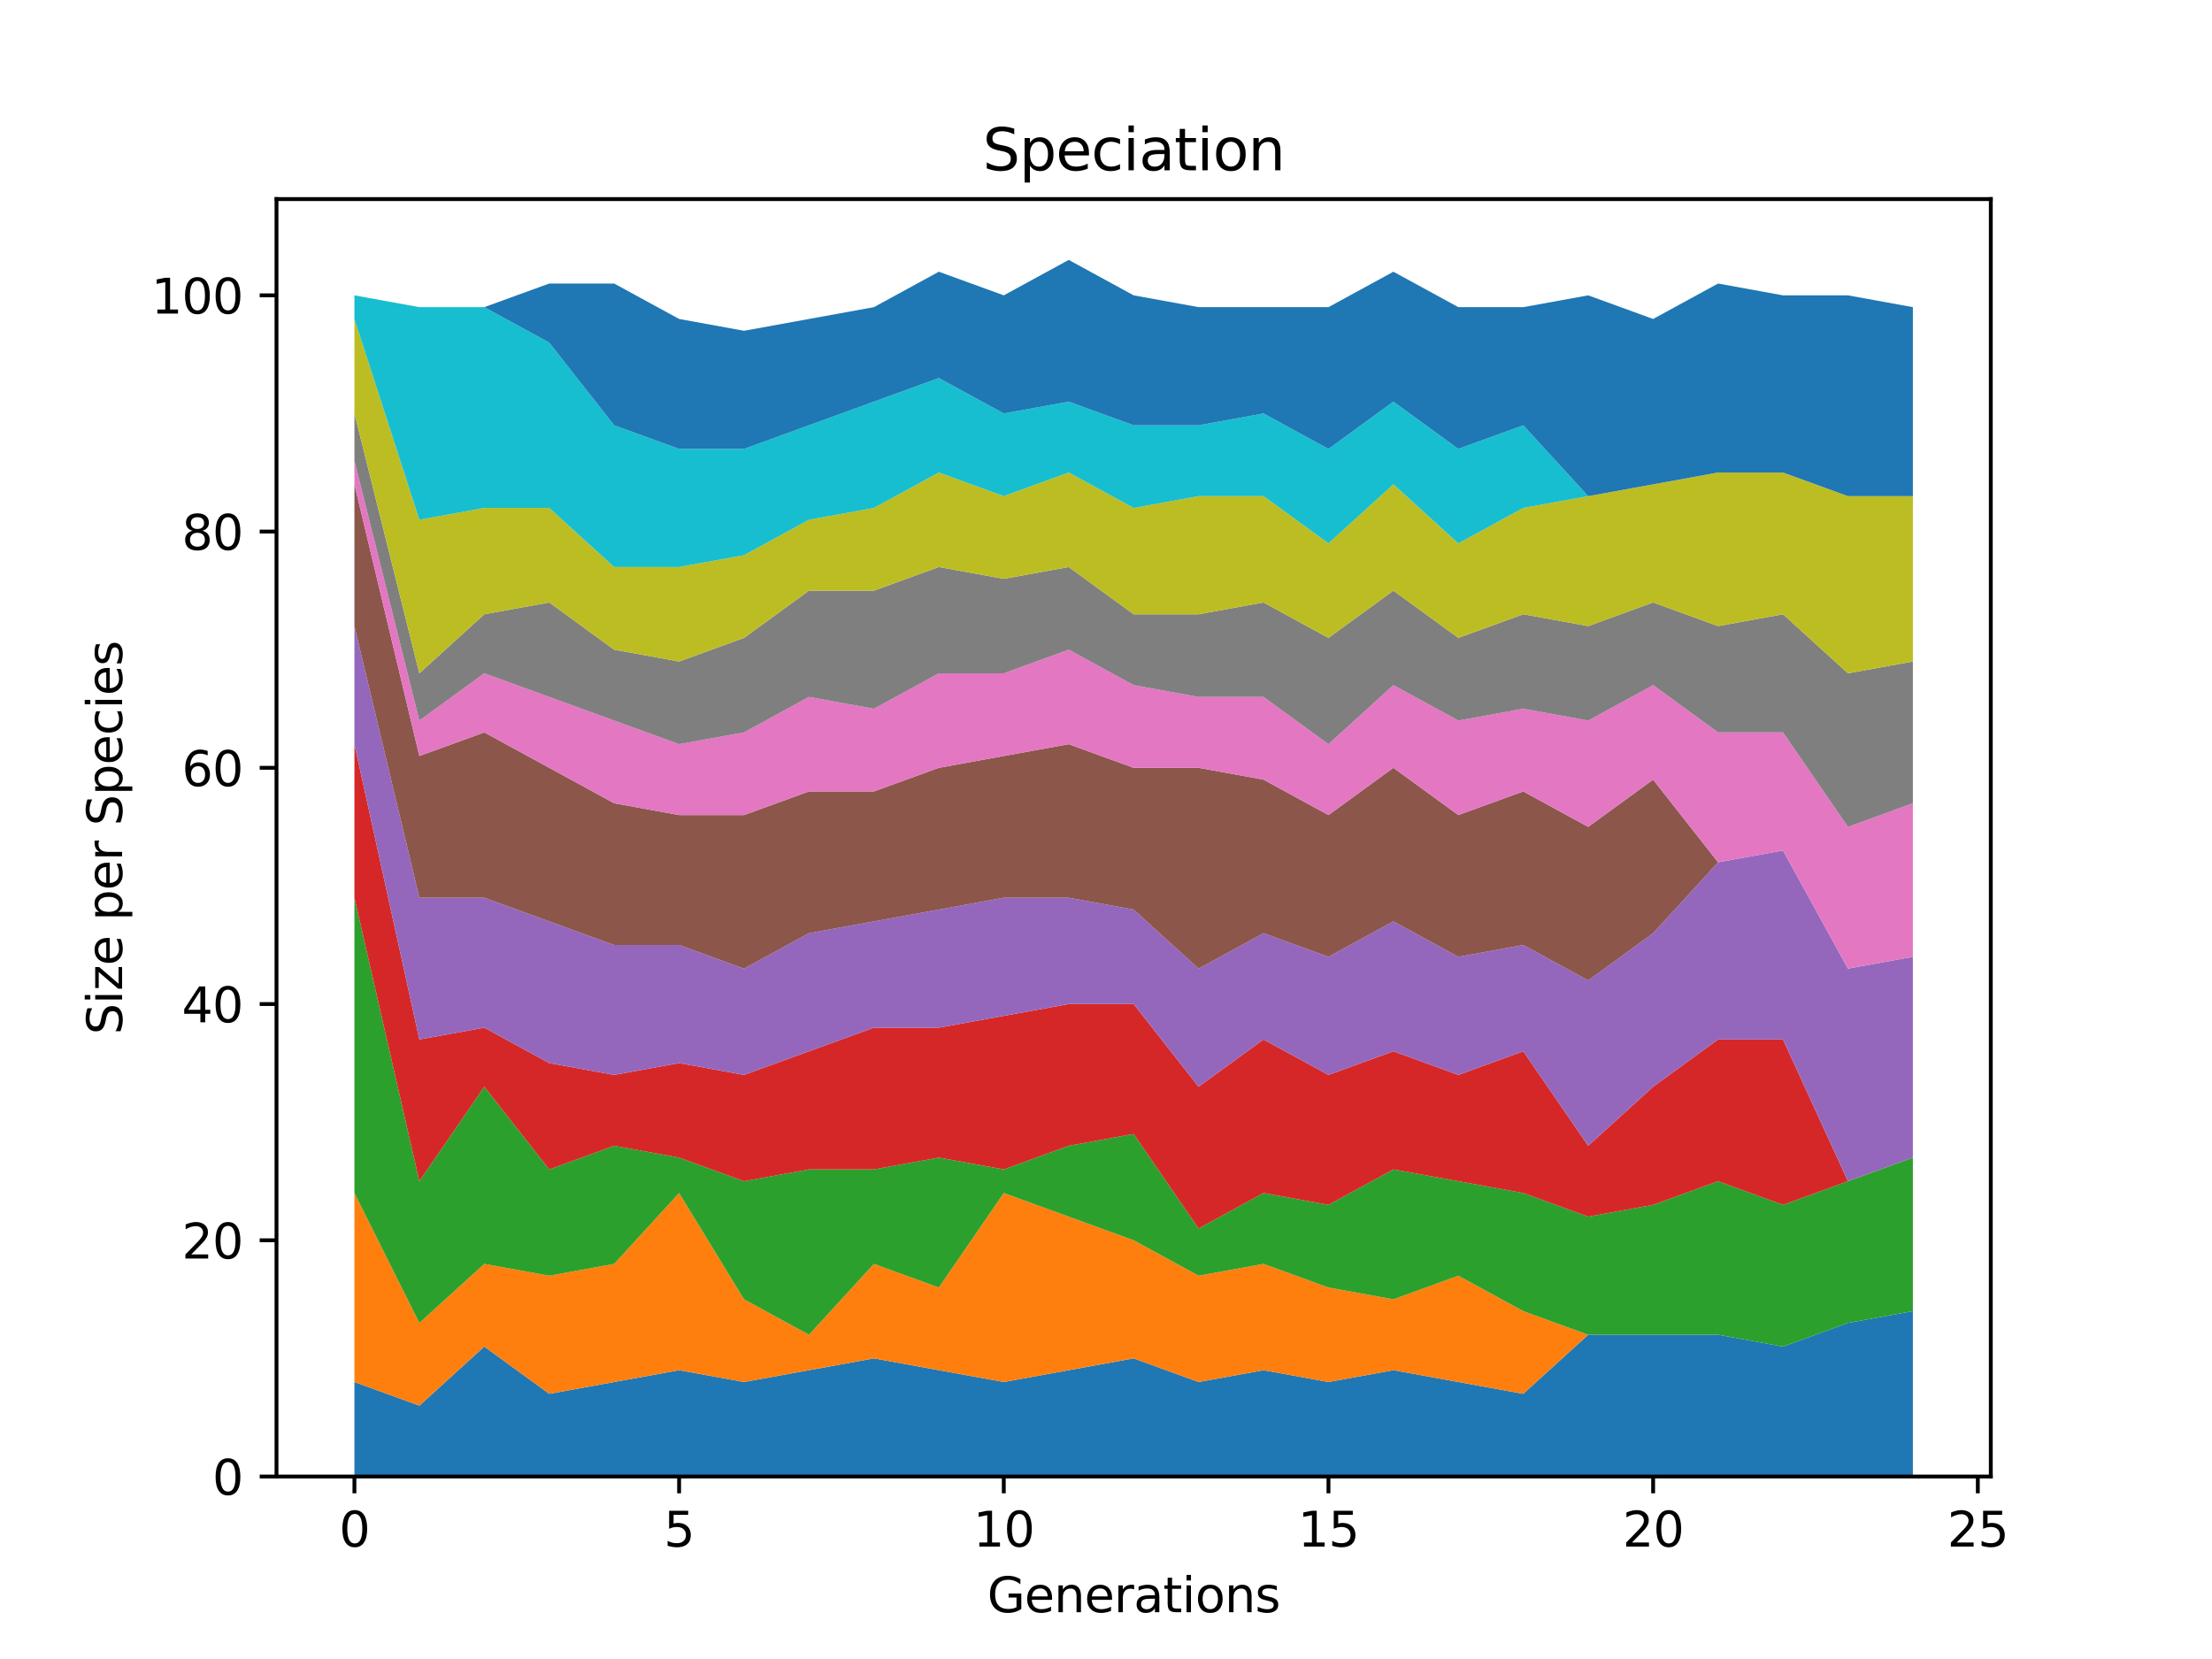 <?xml version="1.0" encoding="utf-8" standalone="no"?>
<!DOCTYPE svg PUBLIC "-//W3C//DTD SVG 1.1//EN"
  "http://www.w3.org/Graphics/SVG/1.1/DTD/svg11.dtd">
<svg xmlns:xlink="http://www.w3.org/1999/xlink" width="460.8pt" height="345.6pt" viewBox="0 0 460.8 345.6" xmlns="http://www.w3.org/2000/svg" version="1.1">
 <defs>
  <style type="text/css">*{stroke-linejoin: round; stroke-linecap: butt}</style>
 </defs>
 <g id="figure_1">
  <g id="patch_1">
   <path d="M 0 345.6 
L 460.8 345.6 
L 460.8 0 
L 0 0 
z
" style="fill: #ffffff"/>
  </g>
  <g id="axes_1">
   <g id="patch_2">
    <path d="M 57.6 307.584 
L 414.72 307.584 
L 414.72 41.472 
L 57.6 41.472 
z
" style="fill: #ffffff"/>
   </g>
   <g id="PolyCollection_1">
    <path d="M 73.833 287.899 
L 73.833 307.584 
L 87.36 307.584 
L 100.887 307.584 
L 114.415 307.584 
L 127.942 307.584 
L 141.469 307.584 
L 154.996 307.584 
L 168.524 307.584 
L 182.051 307.584 
L 195.578 307.584 
L 209.105 307.584 
L 222.633 307.584 
L 236.16 307.584 
L 249.687 307.584 
L 263.215 307.584 
L 276.742 307.584 
L 290.269 307.584 
L 303.796 307.584 
L 317.324 307.584 
L 330.851 307.584 
L 344.378 307.584 
L 357.905 307.584 
L 371.433 307.584 
L 384.96 307.584 
L 398.487 307.584 
L 398.487 273.136 
L 398.487 273.136 
L 384.96 275.596 
L 371.433 280.518 
L 357.905 278.057 
L 344.378 278.057 
L 330.851 278.057 
L 317.324 290.36 
L 303.796 287.899 
L 290.269 285.439 
L 276.742 287.899 
L 263.215 285.439 
L 249.687 287.899 
L 236.16 282.978 
L 222.633 285.439 
L 209.105 287.899 
L 195.578 285.439 
L 182.051 282.978 
L 168.524 285.439 
L 154.996 287.899 
L 141.469 285.439 
L 127.942 287.899 
L 114.415 290.36 
L 100.887 280.518 
L 87.36 292.821 
L 73.833 287.899 
z
" clip-path="url(#p84f2a948c5)" style="fill: #1f77b4"/>
   </g>
   <g id="PolyCollection_2">
    <path d="M 73.833 248.53 
L 73.833 287.899 
L 87.36 292.821 
L 100.887 280.518 
L 114.415 290.36 
L 127.942 287.899 
L 141.469 285.439 
L 154.996 287.899 
L 168.524 285.439 
L 182.051 282.978 
L 195.578 285.439 
L 209.105 287.899 
L 222.633 285.439 
L 236.16 282.978 
L 249.687 287.899 
L 263.215 285.439 
L 276.742 287.899 
L 290.269 285.439 
L 303.796 287.899 
L 317.324 290.36 
L 330.851 278.057 
L 344.378 278.057 
L 357.905 278.057 
L 371.433 280.518 
L 384.96 275.596 
L 398.487 273.136 
L 398.487 273.136 
L 398.487 273.136 
L 384.96 275.596 
L 371.433 280.518 
L 357.905 278.057 
L 344.378 278.057 
L 330.851 278.057 
L 317.324 273.136 
L 303.796 265.754 
L 290.269 270.675 
L 276.742 268.215 
L 263.215 263.294 
L 249.687 265.754 
L 236.16 258.372 
L 222.633 253.451 
L 209.105 248.53 
L 195.578 268.215 
L 182.051 263.294 
L 168.524 278.057 
L 154.996 270.675 
L 141.469 248.53 
L 127.942 263.294 
L 114.415 265.754 
L 100.887 263.294 
L 87.36 275.596 
L 73.833 248.53 
z
" clip-path="url(#p84f2a948c5)" style="fill: #ff7f0e"/>
   </g>
   <g id="PolyCollection_3">
    <path d="M 73.833 187.015 
L 73.833 248.53 
L 87.36 275.596 
L 100.887 263.294 
L 114.415 265.754 
L 127.942 263.294 
L 141.469 248.53 
L 154.996 270.675 
L 168.524 278.057 
L 182.051 263.294 
L 195.578 268.215 
L 209.105 248.53 
L 222.633 253.451 
L 236.16 258.372 
L 249.687 265.754 
L 263.215 263.294 
L 276.742 268.215 
L 290.269 270.675 
L 303.796 265.754 
L 317.324 273.136 
L 330.851 278.057 
L 344.378 278.057 
L 357.905 278.057 
L 371.433 280.518 
L 384.96 275.596 
L 398.487 273.136 
L 398.487 241.148 
L 398.487 241.148 
L 384.96 246.069 
L 371.433 250.991 
L 357.905 246.069 
L 344.378 250.991 
L 330.851 253.451 
L 317.324 248.53 
L 303.796 246.069 
L 290.269 243.609 
L 276.742 250.991 
L 263.215 248.53 
L 249.687 255.912 
L 236.16 236.227 
L 222.633 238.688 
L 209.105 243.609 
L 195.578 241.148 
L 182.051 243.609 
L 168.524 243.609 
L 154.996 246.069 
L 141.469 241.148 
L 127.942 238.688 
L 114.415 243.609 
L 100.887 226.385 
L 87.36 246.069 
L 73.833 187.015 
z
" clip-path="url(#p84f2a948c5)" style="fill: #2ca02c"/>
   </g>
   <g id="PolyCollection_4">
    <path d="M 73.833 155.028 
L 73.833 187.015 
L 87.36 246.069 
L 100.887 226.385 
L 114.415 243.609 
L 127.942 238.688 
L 141.469 241.148 
L 154.996 246.069 
L 168.524 243.609 
L 182.051 243.609 
L 195.578 241.148 
L 209.105 243.609 
L 222.633 238.688 
L 236.16 236.227 
L 249.687 255.912 
L 263.215 248.53 
L 276.742 250.991 
L 290.269 243.609 
L 303.796 246.069 
L 317.324 248.53 
L 330.851 253.451 
L 344.378 250.991 
L 357.905 246.069 
L 371.433 250.991 
L 384.96 246.069 
L 398.487 241.148 
L 398.487 241.148 
L 398.487 241.148 
L 384.96 246.069 
L 371.433 216.542 
L 357.905 216.542 
L 344.378 226.385 
L 330.851 238.688 
L 317.324 219.003 
L 303.796 223.924 
L 290.269 219.003 
L 276.742 223.924 
L 263.215 216.542 
L 249.687 226.385 
L 236.16 209.161 
L 222.633 209.161 
L 209.105 211.621 
L 195.578 214.082 
L 182.051 214.082 
L 168.524 219.003 
L 154.996 223.924 
L 141.469 221.464 
L 127.942 223.924 
L 114.415 221.464 
L 100.887 214.082 
L 87.36 216.542 
L 73.833 155.028 
z
" clip-path="url(#p84f2a948c5)" style="fill: #d62728"/>
   </g>
   <g id="PolyCollection_5">
    <path d="M 73.833 130.422 
L 73.833 155.028 
L 87.36 216.542 
L 100.887 214.082 
L 114.415 221.464 
L 127.942 223.924 
L 141.469 221.464 
L 154.996 223.924 
L 168.524 219.003 
L 182.051 214.082 
L 195.578 214.082 
L 209.105 211.621 
L 222.633 209.161 
L 236.16 209.161 
L 249.687 226.385 
L 263.215 216.542 
L 276.742 223.924 
L 290.269 219.003 
L 303.796 223.924 
L 317.324 219.003 
L 330.851 238.688 
L 344.378 226.385 
L 357.905 216.542 
L 371.433 216.542 
L 384.96 246.069 
L 398.487 241.148 
L 398.487 199.318 
L 398.487 199.318 
L 384.96 201.779 
L 371.433 177.173 
L 357.905 179.634 
L 344.378 194.397 
L 330.851 204.24 
L 317.324 196.858 
L 303.796 199.318 
L 290.269 191.937 
L 276.742 199.318 
L 263.215 194.397 
L 249.687 201.779 
L 236.16 189.476 
L 222.633 187.015 
L 209.105 187.015 
L 195.578 189.476 
L 182.051 191.937 
L 168.524 194.397 
L 154.996 201.779 
L 141.469 196.858 
L 127.942 196.858 
L 114.415 191.937 
L 100.887 187.015 
L 87.36 187.015 
L 73.833 130.422 
z
" clip-path="url(#p84f2a948c5)" style="fill: #9467bd"/>
   </g>
   <g id="PolyCollection_6">
    <path d="M 73.833 100.895 
L 73.833 130.422 
L 87.36 187.015 
L 100.887 187.015 
L 114.415 191.937 
L 127.942 196.858 
L 141.469 196.858 
L 154.996 201.779 
L 168.524 194.397 
L 182.051 191.937 
L 195.578 189.476 
L 209.105 187.015 
L 222.633 187.015 
L 236.16 189.476 
L 249.687 201.779 
L 263.215 194.397 
L 276.742 199.318 
L 290.269 191.937 
L 303.796 199.318 
L 317.324 196.858 
L 330.851 204.24 
L 344.378 194.397 
L 357.905 179.634 
L 371.433 177.173 
L 384.96 201.779 
L 398.487 199.318 
L 398.487 199.318 
L 398.487 199.318 
L 384.96 201.779 
L 371.433 177.173 
L 357.905 179.634 
L 344.378 162.41 
L 330.851 172.252 
L 317.324 164.87 
L 303.796 169.791 
L 290.269 159.949 
L 276.742 169.791 
L 263.215 162.41 
L 249.687 159.949 
L 236.16 159.949 
L 222.633 155.028 
L 209.105 157.488 
L 195.578 159.949 
L 182.051 164.87 
L 168.524 164.87 
L 154.996 169.791 
L 141.469 169.791 
L 127.942 167.331 
L 114.415 159.949 
L 100.887 152.567 
L 87.36 157.488 
L 73.833 100.895 
z
" clip-path="url(#p84f2a948c5)" style="fill: #8c564b"/>
   </g>
   <g id="PolyCollection_7">
    <path d="M 73.833 95.974 
L 73.833 100.895 
L 87.36 157.488 
L 100.887 152.567 
L 114.415 159.949 
L 127.942 167.331 
L 141.469 169.791 
L 154.996 169.791 
L 168.524 164.87 
L 182.051 164.87 
L 195.578 159.949 
L 209.105 157.488 
L 222.633 155.028 
L 236.16 159.949 
L 249.687 159.949 
L 263.215 162.41 
L 276.742 169.791 
L 290.269 159.949 
L 303.796 169.791 
L 317.324 164.87 
L 330.851 172.252 
L 344.378 162.41 
L 357.905 179.634 
L 371.433 177.173 
L 384.96 201.779 
L 398.487 199.318 
L 398.487 167.331 
L 398.487 167.331 
L 384.96 172.252 
L 371.433 152.567 
L 357.905 152.567 
L 344.378 142.725 
L 330.851 150.107 
L 317.324 147.646 
L 303.796 150.107 
L 290.269 142.725 
L 276.742 155.028 
L 263.215 145.186 
L 249.687 145.186 
L 236.16 142.725 
L 222.633 135.343 
L 209.105 140.264 
L 195.578 140.264 
L 182.051 147.646 
L 168.524 145.186 
L 154.996 152.567 
L 141.469 155.028 
L 127.942 150.107 
L 114.415 145.186 
L 100.887 140.264 
L 87.36 150.107 
L 73.833 95.974 
z
" clip-path="url(#p84f2a948c5)" style="fill: #e377c2"/>
   </g>
   <g id="PolyCollection_8">
    <path d="M 73.833 86.132 
L 73.833 95.974 
L 87.36 150.107 
L 100.887 140.264 
L 114.415 145.186 
L 127.942 150.107 
L 141.469 155.028 
L 154.996 152.567 
L 168.524 145.186 
L 182.051 147.646 
L 195.578 140.264 
L 209.105 140.264 
L 222.633 135.343 
L 236.16 142.725 
L 249.687 145.186 
L 263.215 145.186 
L 276.742 155.028 
L 290.269 142.725 
L 303.796 150.107 
L 317.324 147.646 
L 330.851 150.107 
L 344.378 142.725 
L 357.905 152.567 
L 371.433 152.567 
L 384.96 172.252 
L 398.487 167.331 
L 398.487 137.804 
L 398.487 137.804 
L 384.96 140.264 
L 371.433 127.961 
L 357.905 130.422 
L 344.378 125.501 
L 330.851 130.422 
L 317.324 127.961 
L 303.796 132.883 
L 290.269 123.04 
L 276.742 132.883 
L 263.215 125.501 
L 249.687 127.961 
L 236.16 127.961 
L 222.633 118.119 
L 209.105 120.58 
L 195.578 118.119 
L 182.051 123.04 
L 168.524 123.04 
L 154.996 132.883 
L 141.469 137.804 
L 127.942 135.343 
L 114.415 125.501 
L 100.887 127.961 
L 87.36 140.264 
L 73.833 86.132 
z
" clip-path="url(#p84f2a948c5)" style="fill: #7f7f7f"/>
   </g>
   <g id="PolyCollection_9">
    <path d="M 73.833 66.447 
L 73.833 86.132 
L 87.36 140.264 
L 100.887 127.961 
L 114.415 125.501 
L 127.942 135.343 
L 141.469 137.804 
L 154.996 132.883 
L 168.524 123.04 
L 182.051 123.04 
L 195.578 118.119 
L 209.105 120.58 
L 222.633 118.119 
L 236.16 127.961 
L 249.687 127.961 
L 263.215 125.501 
L 276.742 132.883 
L 290.269 123.04 
L 303.796 132.883 
L 317.324 127.961 
L 330.851 130.422 
L 344.378 125.501 
L 357.905 130.422 
L 371.433 127.961 
L 384.96 140.264 
L 398.487 137.804 
L 398.487 103.356 
L 398.487 103.356 
L 384.96 103.356 
L 371.433 98.434 
L 357.905 98.434 
L 344.378 100.895 
L 330.851 103.356 
L 317.324 105.816 
L 303.796 113.198 
L 290.269 100.895 
L 276.742 113.198 
L 263.215 103.356 
L 249.687 103.356 
L 236.16 105.816 
L 222.633 98.434 
L 209.105 103.356 
L 195.578 98.434 
L 182.051 105.816 
L 168.524 108.277 
L 154.996 115.659 
L 141.469 118.119 
L 127.942 118.119 
L 114.415 105.816 
L 100.887 105.816 
L 87.36 108.277 
L 73.833 66.447 
z
" clip-path="url(#p84f2a948c5)" style="fill: #bcbd22"/>
   </g>
   <g id="PolyCollection_10">
    <path d="M 73.833 61.526 
L 73.833 66.447 
L 87.36 108.277 
L 100.887 105.816 
L 114.415 105.816 
L 127.942 118.119 
L 141.469 118.119 
L 154.996 115.659 
L 168.524 108.277 
L 182.051 105.816 
L 195.578 98.434 
L 209.105 103.356 
L 222.633 98.434 
L 236.16 105.816 
L 249.687 103.356 
L 263.215 103.356 
L 276.742 113.198 
L 290.269 100.895 
L 303.796 113.198 
L 317.324 105.816 
L 330.851 103.356 
L 344.378 100.895 
L 357.905 98.434 
L 371.433 98.434 
L 384.96 103.356 
L 398.487 103.356 
L 398.487 103.356 
L 398.487 103.356 
L 384.96 103.356 
L 371.433 98.434 
L 357.905 98.434 
L 344.378 100.895 
L 330.851 103.356 
L 317.324 88.592 
L 303.796 93.513 
L 290.269 83.671 
L 276.742 93.513 
L 263.215 86.132 
L 249.687 88.592 
L 236.16 88.592 
L 222.633 83.671 
L 209.105 86.132 
L 195.578 78.75 
L 182.051 83.671 
L 168.524 88.592 
L 154.996 93.513 
L 141.469 93.513 
L 127.942 88.592 
L 114.415 71.368 
L 100.887 63.986 
L 87.36 63.986 
L 73.833 61.526 
z
" clip-path="url(#p84f2a948c5)" style="fill: #17becf"/>
   </g>
   <g id="PolyCollection_11">
    <path d="M 73.833 61.526 
L 73.833 61.526 
L 87.36 63.986 
L 100.887 63.986 
L 114.415 71.368 
L 127.942 88.592 
L 141.469 93.513 
L 154.996 93.513 
L 168.524 88.592 
L 182.051 83.671 
L 195.578 78.75 
L 209.105 86.132 
L 222.633 83.671 
L 236.16 88.592 
L 249.687 88.592 
L 263.215 86.132 
L 276.742 93.513 
L 290.269 83.671 
L 303.796 93.513 
L 317.324 88.592 
L 330.851 103.356 
L 344.378 100.895 
L 357.905 98.434 
L 371.433 98.434 
L 384.96 103.356 
L 398.487 103.356 
L 398.487 63.986 
L 398.487 63.986 
L 384.96 61.526 
L 371.433 61.526 
L 357.905 59.065 
L 344.378 66.447 
L 330.851 61.526 
L 317.324 63.986 
L 303.796 63.986 
L 290.269 56.605 
L 276.742 63.986 
L 263.215 63.986 
L 249.687 63.986 
L 236.16 61.526 
L 222.633 54.144 
L 209.105 61.526 
L 195.578 56.605 
L 182.051 63.986 
L 168.524 66.447 
L 154.996 68.907 
L 141.469 66.447 
L 127.942 59.065 
L 114.415 59.065 
L 100.887 63.986 
L 87.36 63.986 
L 73.833 61.526 
z
" clip-path="url(#p84f2a948c5)" style="fill: #1f77b4"/>
   </g>
   <g id="matplotlib.axis_1">
    <g id="xtick_1">
     <g id="line2d_1">
      <defs>
       <path id="mb18f642126" d="M 0 0 
L 0 3.5 
" style="stroke: #000000; stroke-width: 0.8"/>
      </defs>
      <g>
       <use xlink:href="#mb18f642126" x="73.833" y="307.584" style="stroke: #000000; stroke-width: 0.8"/>
      </g>
     </g>
     <g id="text_1">
      <!-- 0 -->
      <g transform="translate(70.651 322.182)scale(0.1 -0.1)">
       <defs>
        <path id="DejaVuSans-30" d="M 2034 4250 
Q 1547 4250 1301 3770 
Q 1056 3291 1056 2328 
Q 1056 1369 1301 889 
Q 1547 409 2034 409 
Q 2525 409 2770 889 
Q 3016 1369 3016 2328 
Q 3016 3291 2770 3770 
Q 2525 4250 2034 4250 
z
M 2034 4750 
Q 2819 4750 3233 4129 
Q 3647 3509 3647 2328 
Q 3647 1150 3233 529 
Q 2819 -91 2034 -91 
Q 1250 -91 836 529 
Q 422 1150 422 2328 
Q 422 3509 836 4129 
Q 1250 4750 2034 4750 
z
" transform="scale(0.016)"/>
       </defs>
       <use xlink:href="#DejaVuSans-30"/>
      </g>
     </g>
    </g>
    <g id="xtick_2">
     <g id="line2d_2">
      <g>
       <use xlink:href="#mb18f642126" x="141.469" y="307.584" style="stroke: #000000; stroke-width: 0.8"/>
      </g>
     </g>
     <g id="text_2">
      <!-- 5 -->
      <g transform="translate(138.288 322.182)scale(0.1 -0.1)">
       <defs>
        <path id="DejaVuSans-35" d="M 691 4666 
L 3169 4666 
L 3169 4134 
L 1269 4134 
L 1269 2991 
Q 1406 3038 1543 3061 
Q 1681 3084 1819 3084 
Q 2600 3084 3056 2656 
Q 3513 2228 3513 1497 
Q 3513 744 3044 326 
Q 2575 -91 1722 -91 
Q 1428 -91 1123 -41 
Q 819 9 494 109 
L 494 744 
Q 775 591 1075 516 
Q 1375 441 1709 441 
Q 2250 441 2565 725 
Q 2881 1009 2881 1497 
Q 2881 1984 2565 2268 
Q 2250 2553 1709 2553 
Q 1456 2553 1204 2497 
Q 953 2441 691 2322 
L 691 4666 
z
" transform="scale(0.016)"/>
       </defs>
       <use xlink:href="#DejaVuSans-35"/>
      </g>
     </g>
    </g>
    <g id="xtick_3">
     <g id="line2d_3">
      <g>
       <use xlink:href="#mb18f642126" x="209.105" y="307.584" style="stroke: #000000; stroke-width: 0.8"/>
      </g>
     </g>
     <g id="text_3">
      <!-- 10 -->
      <g transform="translate(202.743 322.182)scale(0.1 -0.1)">
       <defs>
        <path id="DejaVuSans-31" d="M 794 531 
L 1825 531 
L 1825 4091 
L 703 3866 
L 703 4441 
L 1819 4666 
L 2450 4666 
L 2450 531 
L 3481 531 
L 3481 0 
L 794 0 
L 794 531 
z
" transform="scale(0.016)"/>
       </defs>
       <use xlink:href="#DejaVuSans-31"/>
       <use xlink:href="#DejaVuSans-30" x="63.623"/>
      </g>
     </g>
    </g>
    <g id="xtick_4">
     <g id="line2d_4">
      <g>
       <use xlink:href="#mb18f642126" x="276.742" y="307.584" style="stroke: #000000; stroke-width: 0.8"/>
      </g>
     </g>
     <g id="text_4">
      <!-- 15 -->
      <g transform="translate(270.379 322.182)scale(0.1 -0.1)">
       <use xlink:href="#DejaVuSans-31"/>
       <use xlink:href="#DejaVuSans-35" x="63.623"/>
      </g>
     </g>
    </g>
    <g id="xtick_5">
     <g id="line2d_5">
      <g>
       <use xlink:href="#mb18f642126" x="344.378" y="307.584" style="stroke: #000000; stroke-width: 0.8"/>
      </g>
     </g>
     <g id="text_5">
      <!-- 20 -->
      <g transform="translate(338.016 322.182)scale(0.1 -0.1)">
       <defs>
        <path id="DejaVuSans-32" d="M 1228 531 
L 3431 531 
L 3431 0 
L 469 0 
L 469 531 
Q 828 903 1448 1529 
Q 2069 2156 2228 2338 
Q 2531 2678 2651 2914 
Q 2772 3150 2772 3378 
Q 2772 3750 2511 3984 
Q 2250 4219 1831 4219 
Q 1534 4219 1204 4116 
Q 875 4013 500 3803 
L 500 4441 
Q 881 4594 1212 4672 
Q 1544 4750 1819 4750 
Q 2544 4750 2975 4387 
Q 3406 4025 3406 3419 
Q 3406 3131 3298 2873 
Q 3191 2616 2906 2266 
Q 2828 2175 2409 1742 
Q 1991 1309 1228 531 
z
" transform="scale(0.016)"/>
       </defs>
       <use xlink:href="#DejaVuSans-32"/>
       <use xlink:href="#DejaVuSans-30" x="63.623"/>
      </g>
     </g>
    </g>
    <g id="xtick_6">
     <g id="line2d_6">
      <g>
       <use xlink:href="#mb18f642126" x="412.015" y="307.584" style="stroke: #000000; stroke-width: 0.8"/>
      </g>
     </g>
     <g id="text_6">
      <!-- 25 -->
      <g transform="translate(405.652 322.182)scale(0.1 -0.1)">
       <use xlink:href="#DejaVuSans-32"/>
       <use xlink:href="#DejaVuSans-35" x="63.623"/>
      </g>
     </g>
    </g>
    <g id="text_7">
     <!-- Generations -->
     <g transform="translate(205.662 335.861)scale(0.1 -0.1)">
      <defs>
       <path id="DejaVuSans-47" d="M 3809 666 
L 3809 1919 
L 2778 1919 
L 2778 2438 
L 4434 2438 
L 4434 434 
Q 4069 175 3628 42 
Q 3188 -91 2688 -91 
Q 1594 -91 976 548 
Q 359 1188 359 2328 
Q 359 3472 976 4111 
Q 1594 4750 2688 4750 
Q 3144 4750 3555 4637 
Q 3966 4525 4313 4306 
L 4313 3634 
Q 3963 3931 3569 4081 
Q 3175 4231 2741 4231 
Q 1884 4231 1454 3753 
Q 1025 3275 1025 2328 
Q 1025 1384 1454 906 
Q 1884 428 2741 428 
Q 3075 428 3337 486 
Q 3600 544 3809 666 
z
" transform="scale(0.016)"/>
       <path id="DejaVuSans-65" d="M 3597 1894 
L 3597 1613 
L 953 1613 
Q 991 1019 1311 708 
Q 1631 397 2203 397 
Q 2534 397 2845 478 
Q 3156 559 3463 722 
L 3463 178 
Q 3153 47 2828 -22 
Q 2503 -91 2169 -91 
Q 1331 -91 842 396 
Q 353 884 353 1716 
Q 353 2575 817 3079 
Q 1281 3584 2069 3584 
Q 2775 3584 3186 3129 
Q 3597 2675 3597 1894 
z
M 3022 2063 
Q 3016 2534 2758 2815 
Q 2500 3097 2075 3097 
Q 1594 3097 1305 2825 
Q 1016 2553 972 2059 
L 3022 2063 
z
" transform="scale(0.016)"/>
       <path id="DejaVuSans-6e" d="M 3513 2113 
L 3513 0 
L 2938 0 
L 2938 2094 
Q 2938 2591 2744 2837 
Q 2550 3084 2163 3084 
Q 1697 3084 1428 2787 
Q 1159 2491 1159 1978 
L 1159 0 
L 581 0 
L 581 3500 
L 1159 3500 
L 1159 2956 
Q 1366 3272 1645 3428 
Q 1925 3584 2291 3584 
Q 2894 3584 3203 3211 
Q 3513 2838 3513 2113 
z
" transform="scale(0.016)"/>
       <path id="DejaVuSans-72" d="M 2631 2963 
Q 2534 3019 2420 3045 
Q 2306 3072 2169 3072 
Q 1681 3072 1420 2755 
Q 1159 2438 1159 1844 
L 1159 0 
L 581 0 
L 581 3500 
L 1159 3500 
L 1159 2956 
Q 1341 3275 1631 3429 
Q 1922 3584 2338 3584 
Q 2397 3584 2469 3576 
Q 2541 3569 2628 3553 
L 2631 2963 
z
" transform="scale(0.016)"/>
       <path id="DejaVuSans-61" d="M 2194 1759 
Q 1497 1759 1228 1600 
Q 959 1441 959 1056 
Q 959 750 1161 570 
Q 1363 391 1709 391 
Q 2188 391 2477 730 
Q 2766 1069 2766 1631 
L 2766 1759 
L 2194 1759 
z
M 3341 1997 
L 3341 0 
L 2766 0 
L 2766 531 
Q 2569 213 2275 61 
Q 1981 -91 1556 -91 
Q 1019 -91 701 211 
Q 384 513 384 1019 
Q 384 1609 779 1909 
Q 1175 2209 1959 2209 
L 2766 2209 
L 2766 2266 
Q 2766 2663 2505 2880 
Q 2244 3097 1772 3097 
Q 1472 3097 1187 3025 
Q 903 2953 641 2809 
L 641 3341 
Q 956 3463 1253 3523 
Q 1550 3584 1831 3584 
Q 2591 3584 2966 3190 
Q 3341 2797 3341 1997 
z
" transform="scale(0.016)"/>
       <path id="DejaVuSans-74" d="M 1172 4494 
L 1172 3500 
L 2356 3500 
L 2356 3053 
L 1172 3053 
L 1172 1153 
Q 1172 725 1289 603 
Q 1406 481 1766 481 
L 2356 481 
L 2356 0 
L 1766 0 
Q 1100 0 847 248 
Q 594 497 594 1153 
L 594 3053 
L 172 3053 
L 172 3500 
L 594 3500 
L 594 4494 
L 1172 4494 
z
" transform="scale(0.016)"/>
       <path id="DejaVuSans-69" d="M 603 3500 
L 1178 3500 
L 1178 0 
L 603 0 
L 603 3500 
z
M 603 4863 
L 1178 4863 
L 1178 4134 
L 603 4134 
L 603 4863 
z
" transform="scale(0.016)"/>
       <path id="DejaVuSans-6f" d="M 1959 3097 
Q 1497 3097 1228 2736 
Q 959 2375 959 1747 
Q 959 1119 1226 758 
Q 1494 397 1959 397 
Q 2419 397 2687 759 
Q 2956 1122 2956 1747 
Q 2956 2369 2687 2733 
Q 2419 3097 1959 3097 
z
M 1959 3584 
Q 2709 3584 3137 3096 
Q 3566 2609 3566 1747 
Q 3566 888 3137 398 
Q 2709 -91 1959 -91 
Q 1206 -91 779 398 
Q 353 888 353 1747 
Q 353 2609 779 3096 
Q 1206 3584 1959 3584 
z
" transform="scale(0.016)"/>
       <path id="DejaVuSans-73" d="M 2834 3397 
L 2834 2853 
Q 2591 2978 2328 3040 
Q 2066 3103 1784 3103 
Q 1356 3103 1142 2972 
Q 928 2841 928 2578 
Q 928 2378 1081 2264 
Q 1234 2150 1697 2047 
L 1894 2003 
Q 2506 1872 2764 1633 
Q 3022 1394 3022 966 
Q 3022 478 2636 193 
Q 2250 -91 1575 -91 
Q 1294 -91 989 -36 
Q 684 19 347 128 
L 347 722 
Q 666 556 975 473 
Q 1284 391 1588 391 
Q 1994 391 2212 530 
Q 2431 669 2431 922 
Q 2431 1156 2273 1281 
Q 2116 1406 1581 1522 
L 1381 1569 
Q 847 1681 609 1914 
Q 372 2147 372 2553 
Q 372 3047 722 3315 
Q 1072 3584 1716 3584 
Q 2034 3584 2315 3537 
Q 2597 3491 2834 3397 
z
" transform="scale(0.016)"/>
      </defs>
      <use xlink:href="#DejaVuSans-47"/>
      <use xlink:href="#DejaVuSans-65" x="77.49"/>
      <use xlink:href="#DejaVuSans-6e" x="139.014"/>
      <use xlink:href="#DejaVuSans-65" x="202.393"/>
      <use xlink:href="#DejaVuSans-72" x="263.916"/>
      <use xlink:href="#DejaVuSans-61" x="305.029"/>
      <use xlink:href="#DejaVuSans-74" x="366.309"/>
      <use xlink:href="#DejaVuSans-69" x="405.518"/>
      <use xlink:href="#DejaVuSans-6f" x="433.301"/>
      <use xlink:href="#DejaVuSans-6e" x="494.482"/>
      <use xlink:href="#DejaVuSans-73" x="557.861"/>
     </g>
    </g>
   </g>
   <g id="matplotlib.axis_2">
    <g id="ytick_1">
     <g id="line2d_7">
      <defs>
       <path id="m40ae39dce8" d="M 0 0 
L -3.5 0 
" style="stroke: #000000; stroke-width: 0.8"/>
      </defs>
      <g>
       <use xlink:href="#m40ae39dce8" x="57.6" y="307.584" style="stroke: #000000; stroke-width: 0.8"/>
      </g>
     </g>
     <g id="text_8">
      <!-- 0 -->
      <g transform="translate(44.237 311.383)scale(0.1 -0.1)">
       <use xlink:href="#DejaVuSans-30"/>
      </g>
     </g>
    </g>
    <g id="ytick_2">
     <g id="line2d_8">
      <g>
       <use xlink:href="#m40ae39dce8" x="57.6" y="258.372" style="stroke: #000000; stroke-width: 0.8"/>
      </g>
     </g>
     <g id="text_9">
      <!-- 20 -->
      <g transform="translate(37.875 262.172)scale(0.1 -0.1)">
       <use xlink:href="#DejaVuSans-32"/>
       <use xlink:href="#DejaVuSans-30" x="63.623"/>
      </g>
     </g>
    </g>
    <g id="ytick_3">
     <g id="line2d_9">
      <g>
       <use xlink:href="#m40ae39dce8" x="57.6" y="209.161" style="stroke: #000000; stroke-width: 0.8"/>
      </g>
     </g>
     <g id="text_10">
      <!-- 40 -->
      <g transform="translate(37.875 212.96)scale(0.1 -0.1)">
       <defs>
        <path id="DejaVuSans-34" d="M 2419 4116 
L 825 1625 
L 2419 1625 
L 2419 4116 
z
M 2253 4666 
L 3047 4666 
L 3047 1625 
L 3713 1625 
L 3713 1100 
L 3047 1100 
L 3047 0 
L 2419 0 
L 2419 1100 
L 313 1100 
L 313 1709 
L 2253 4666 
z
" transform="scale(0.016)"/>
       </defs>
       <use xlink:href="#DejaVuSans-34"/>
       <use xlink:href="#DejaVuSans-30" x="63.623"/>
      </g>
     </g>
    </g>
    <g id="ytick_4">
     <g id="line2d_10">
      <g>
       <use xlink:href="#m40ae39dce8" x="57.6" y="159.949" style="stroke: #000000; stroke-width: 0.8"/>
      </g>
     </g>
     <g id="text_11">
      <!-- 60 -->
      <g transform="translate(37.875 163.748)scale(0.1 -0.1)">
       <defs>
        <path id="DejaVuSans-36" d="M 2113 2584 
Q 1688 2584 1439 2293 
Q 1191 2003 1191 1497 
Q 1191 994 1439 701 
Q 1688 409 2113 409 
Q 2538 409 2786 701 
Q 3034 994 3034 1497 
Q 3034 2003 2786 2293 
Q 2538 2584 2113 2584 
z
M 3366 4563 
L 3366 3988 
Q 3128 4100 2886 4159 
Q 2644 4219 2406 4219 
Q 1781 4219 1451 3797 
Q 1122 3375 1075 2522 
Q 1259 2794 1537 2939 
Q 1816 3084 2150 3084 
Q 2853 3084 3261 2657 
Q 3669 2231 3669 1497 
Q 3669 778 3244 343 
Q 2819 -91 2113 -91 
Q 1303 -91 875 529 
Q 447 1150 447 2328 
Q 447 3434 972 4092 
Q 1497 4750 2381 4750 
Q 2619 4750 2861 4703 
Q 3103 4656 3366 4563 
z
" transform="scale(0.016)"/>
       </defs>
       <use xlink:href="#DejaVuSans-36"/>
       <use xlink:href="#DejaVuSans-30" x="63.623"/>
      </g>
     </g>
    </g>
    <g id="ytick_5">
     <g id="line2d_11">
      <g>
       <use xlink:href="#m40ae39dce8" x="57.6" y="110.737" style="stroke: #000000; stroke-width: 0.8"/>
      </g>
     </g>
     <g id="text_12">
      <!-- 80 -->
      <g transform="translate(37.875 114.537)scale(0.1 -0.1)">
       <defs>
        <path id="DejaVuSans-38" d="M 2034 2216 
Q 1584 2216 1326 1975 
Q 1069 1734 1069 1313 
Q 1069 891 1326 650 
Q 1584 409 2034 409 
Q 2484 409 2743 651 
Q 3003 894 3003 1313 
Q 3003 1734 2745 1975 
Q 2488 2216 2034 2216 
z
M 1403 2484 
Q 997 2584 770 2862 
Q 544 3141 544 3541 
Q 544 4100 942 4425 
Q 1341 4750 2034 4750 
Q 2731 4750 3128 4425 
Q 3525 4100 3525 3541 
Q 3525 3141 3298 2862 
Q 3072 2584 2669 2484 
Q 3125 2378 3379 2068 
Q 3634 1759 3634 1313 
Q 3634 634 3220 271 
Q 2806 -91 2034 -91 
Q 1263 -91 848 271 
Q 434 634 434 1313 
Q 434 1759 690 2068 
Q 947 2378 1403 2484 
z
M 1172 3481 
Q 1172 3119 1398 2916 
Q 1625 2713 2034 2713 
Q 2441 2713 2670 2916 
Q 2900 3119 2900 3481 
Q 2900 3844 2670 4047 
Q 2441 4250 2034 4250 
Q 1625 4250 1398 4047 
Q 1172 3844 1172 3481 
z
" transform="scale(0.016)"/>
       </defs>
       <use xlink:href="#DejaVuSans-38"/>
       <use xlink:href="#DejaVuSans-30" x="63.623"/>
      </g>
     </g>
    </g>
    <g id="ytick_6">
     <g id="line2d_12">
      <g>
       <use xlink:href="#m40ae39dce8" x="57.6" y="61.526" style="stroke: #000000; stroke-width: 0.8"/>
      </g>
     </g>
     <g id="text_13">
      <!-- 100 -->
      <g transform="translate(31.512 65.325)scale(0.1 -0.1)">
       <use xlink:href="#DejaVuSans-31"/>
       <use xlink:href="#DejaVuSans-30" x="63.623"/>
       <use xlink:href="#DejaVuSans-30" x="127.246"/>
      </g>
     </g>
    </g>
    <g id="text_14">
     <!-- Size per Species -->
     <g transform="translate(25.433 215.521)rotate(-90)scale(0.1 -0.1)">
      <defs>
       <path id="DejaVuSans-53" d="M 3425 4513 
L 3425 3897 
Q 3066 4069 2747 4153 
Q 2428 4238 2131 4238 
Q 1616 4238 1336 4038 
Q 1056 3838 1056 3469 
Q 1056 3159 1242 3001 
Q 1428 2844 1947 2747 
L 2328 2669 
Q 3034 2534 3370 2195 
Q 3706 1856 3706 1288 
Q 3706 609 3251 259 
Q 2797 -91 1919 -91 
Q 1588 -91 1214 -16 
Q 841 59 441 206 
L 441 856 
Q 825 641 1194 531 
Q 1563 422 1919 422 
Q 2459 422 2753 634 
Q 3047 847 3047 1241 
Q 3047 1584 2836 1778 
Q 2625 1972 2144 2069 
L 1759 2144 
Q 1053 2284 737 2584 
Q 422 2884 422 3419 
Q 422 4038 858 4394 
Q 1294 4750 2059 4750 
Q 2388 4750 2728 4690 
Q 3069 4631 3425 4513 
z
" transform="scale(0.016)"/>
       <path id="DejaVuSans-7a" d="M 353 3500 
L 3084 3500 
L 3084 2975 
L 922 459 
L 3084 459 
L 3084 0 
L 275 0 
L 275 525 
L 2438 3041 
L 353 3041 
L 353 3500 
z
" transform="scale(0.016)"/>
       <path id="DejaVuSans-20" transform="scale(0.016)"/>
       <path id="DejaVuSans-70" d="M 1159 525 
L 1159 -1331 
L 581 -1331 
L 581 3500 
L 1159 3500 
L 1159 2969 
Q 1341 3281 1617 3432 
Q 1894 3584 2278 3584 
Q 2916 3584 3314 3078 
Q 3713 2572 3713 1747 
Q 3713 922 3314 415 
Q 2916 -91 2278 -91 
Q 1894 -91 1617 61 
Q 1341 213 1159 525 
z
M 3116 1747 
Q 3116 2381 2855 2742 
Q 2594 3103 2138 3103 
Q 1681 3103 1420 2742 
Q 1159 2381 1159 1747 
Q 1159 1113 1420 752 
Q 1681 391 2138 391 
Q 2594 391 2855 752 
Q 3116 1113 3116 1747 
z
" transform="scale(0.016)"/>
       <path id="DejaVuSans-63" d="M 3122 3366 
L 3122 2828 
Q 2878 2963 2633 3030 
Q 2388 3097 2138 3097 
Q 1578 3097 1268 2742 
Q 959 2388 959 1747 
Q 959 1106 1268 751 
Q 1578 397 2138 397 
Q 2388 397 2633 464 
Q 2878 531 3122 666 
L 3122 134 
Q 2881 22 2623 -34 
Q 2366 -91 2075 -91 
Q 1284 -91 818 406 
Q 353 903 353 1747 
Q 353 2603 823 3093 
Q 1294 3584 2113 3584 
Q 2378 3584 2631 3529 
Q 2884 3475 3122 3366 
z
" transform="scale(0.016)"/>
      </defs>
      <use xlink:href="#DejaVuSans-53"/>
      <use xlink:href="#DejaVuSans-69" x="63.477"/>
      <use xlink:href="#DejaVuSans-7a" x="91.26"/>
      <use xlink:href="#DejaVuSans-65" x="143.75"/>
      <use xlink:href="#DejaVuSans-20" x="205.273"/>
      <use xlink:href="#DejaVuSans-70" x="237.061"/>
      <use xlink:href="#DejaVuSans-65" x="300.537"/>
      <use xlink:href="#DejaVuSans-72" x="362.061"/>
      <use xlink:href="#DejaVuSans-20" x="403.174"/>
      <use xlink:href="#DejaVuSans-53" x="434.961"/>
      <use xlink:href="#DejaVuSans-70" x="498.438"/>
      <use xlink:href="#DejaVuSans-65" x="561.914"/>
      <use xlink:href="#DejaVuSans-63" x="623.438"/>
      <use xlink:href="#DejaVuSans-69" x="678.418"/>
      <use xlink:href="#DejaVuSans-65" x="706.201"/>
      <use xlink:href="#DejaVuSans-73" x="767.725"/>
     </g>
    </g>
   </g>
   <g id="patch_3">
    <path d="M 57.6 307.584 
L 57.6 41.472 
" style="fill: none; stroke: #000000; stroke-width: 0.8; stroke-linejoin: miter; stroke-linecap: square"/>
   </g>
   <g id="patch_4">
    <path d="M 414.72 307.584 
L 414.72 41.472 
" style="fill: none; stroke: #000000; stroke-width: 0.8; stroke-linejoin: miter; stroke-linecap: square"/>
   </g>
   <g id="patch_5">
    <path d="M 57.6 307.584 
L 414.72 307.584 
" style="fill: none; stroke: #000000; stroke-width: 0.8; stroke-linejoin: miter; stroke-linecap: square"/>
   </g>
   <g id="patch_6">
    <path d="M 57.6 41.472 
L 414.72 41.472 
" style="fill: none; stroke: #000000; stroke-width: 0.8; stroke-linejoin: miter; stroke-linecap: square"/>
   </g>
   <g id="text_15">
    <!-- Speciation -->
    <g transform="translate(204.714 35.472)scale(0.12 -0.12)">
     <use xlink:href="#DejaVuSans-53"/>
     <use xlink:href="#DejaVuSans-70" x="63.477"/>
     <use xlink:href="#DejaVuSans-65" x="126.953"/>
     <use xlink:href="#DejaVuSans-63" x="188.477"/>
     <use xlink:href="#DejaVuSans-69" x="243.457"/>
     <use xlink:href="#DejaVuSans-61" x="271.24"/>
     <use xlink:href="#DejaVuSans-74" x="332.52"/>
     <use xlink:href="#DejaVuSans-69" x="371.729"/>
     <use xlink:href="#DejaVuSans-6f" x="399.512"/>
     <use xlink:href="#DejaVuSans-6e" x="460.693"/>
    </g>
   </g>
  </g>
 </g>
 <defs>
  <clipPath id="p84f2a948c5">
   <rect x="57.6" y="41.472" width="357.12" height="266.112"/>
  </clipPath>
 </defs>
</svg>
